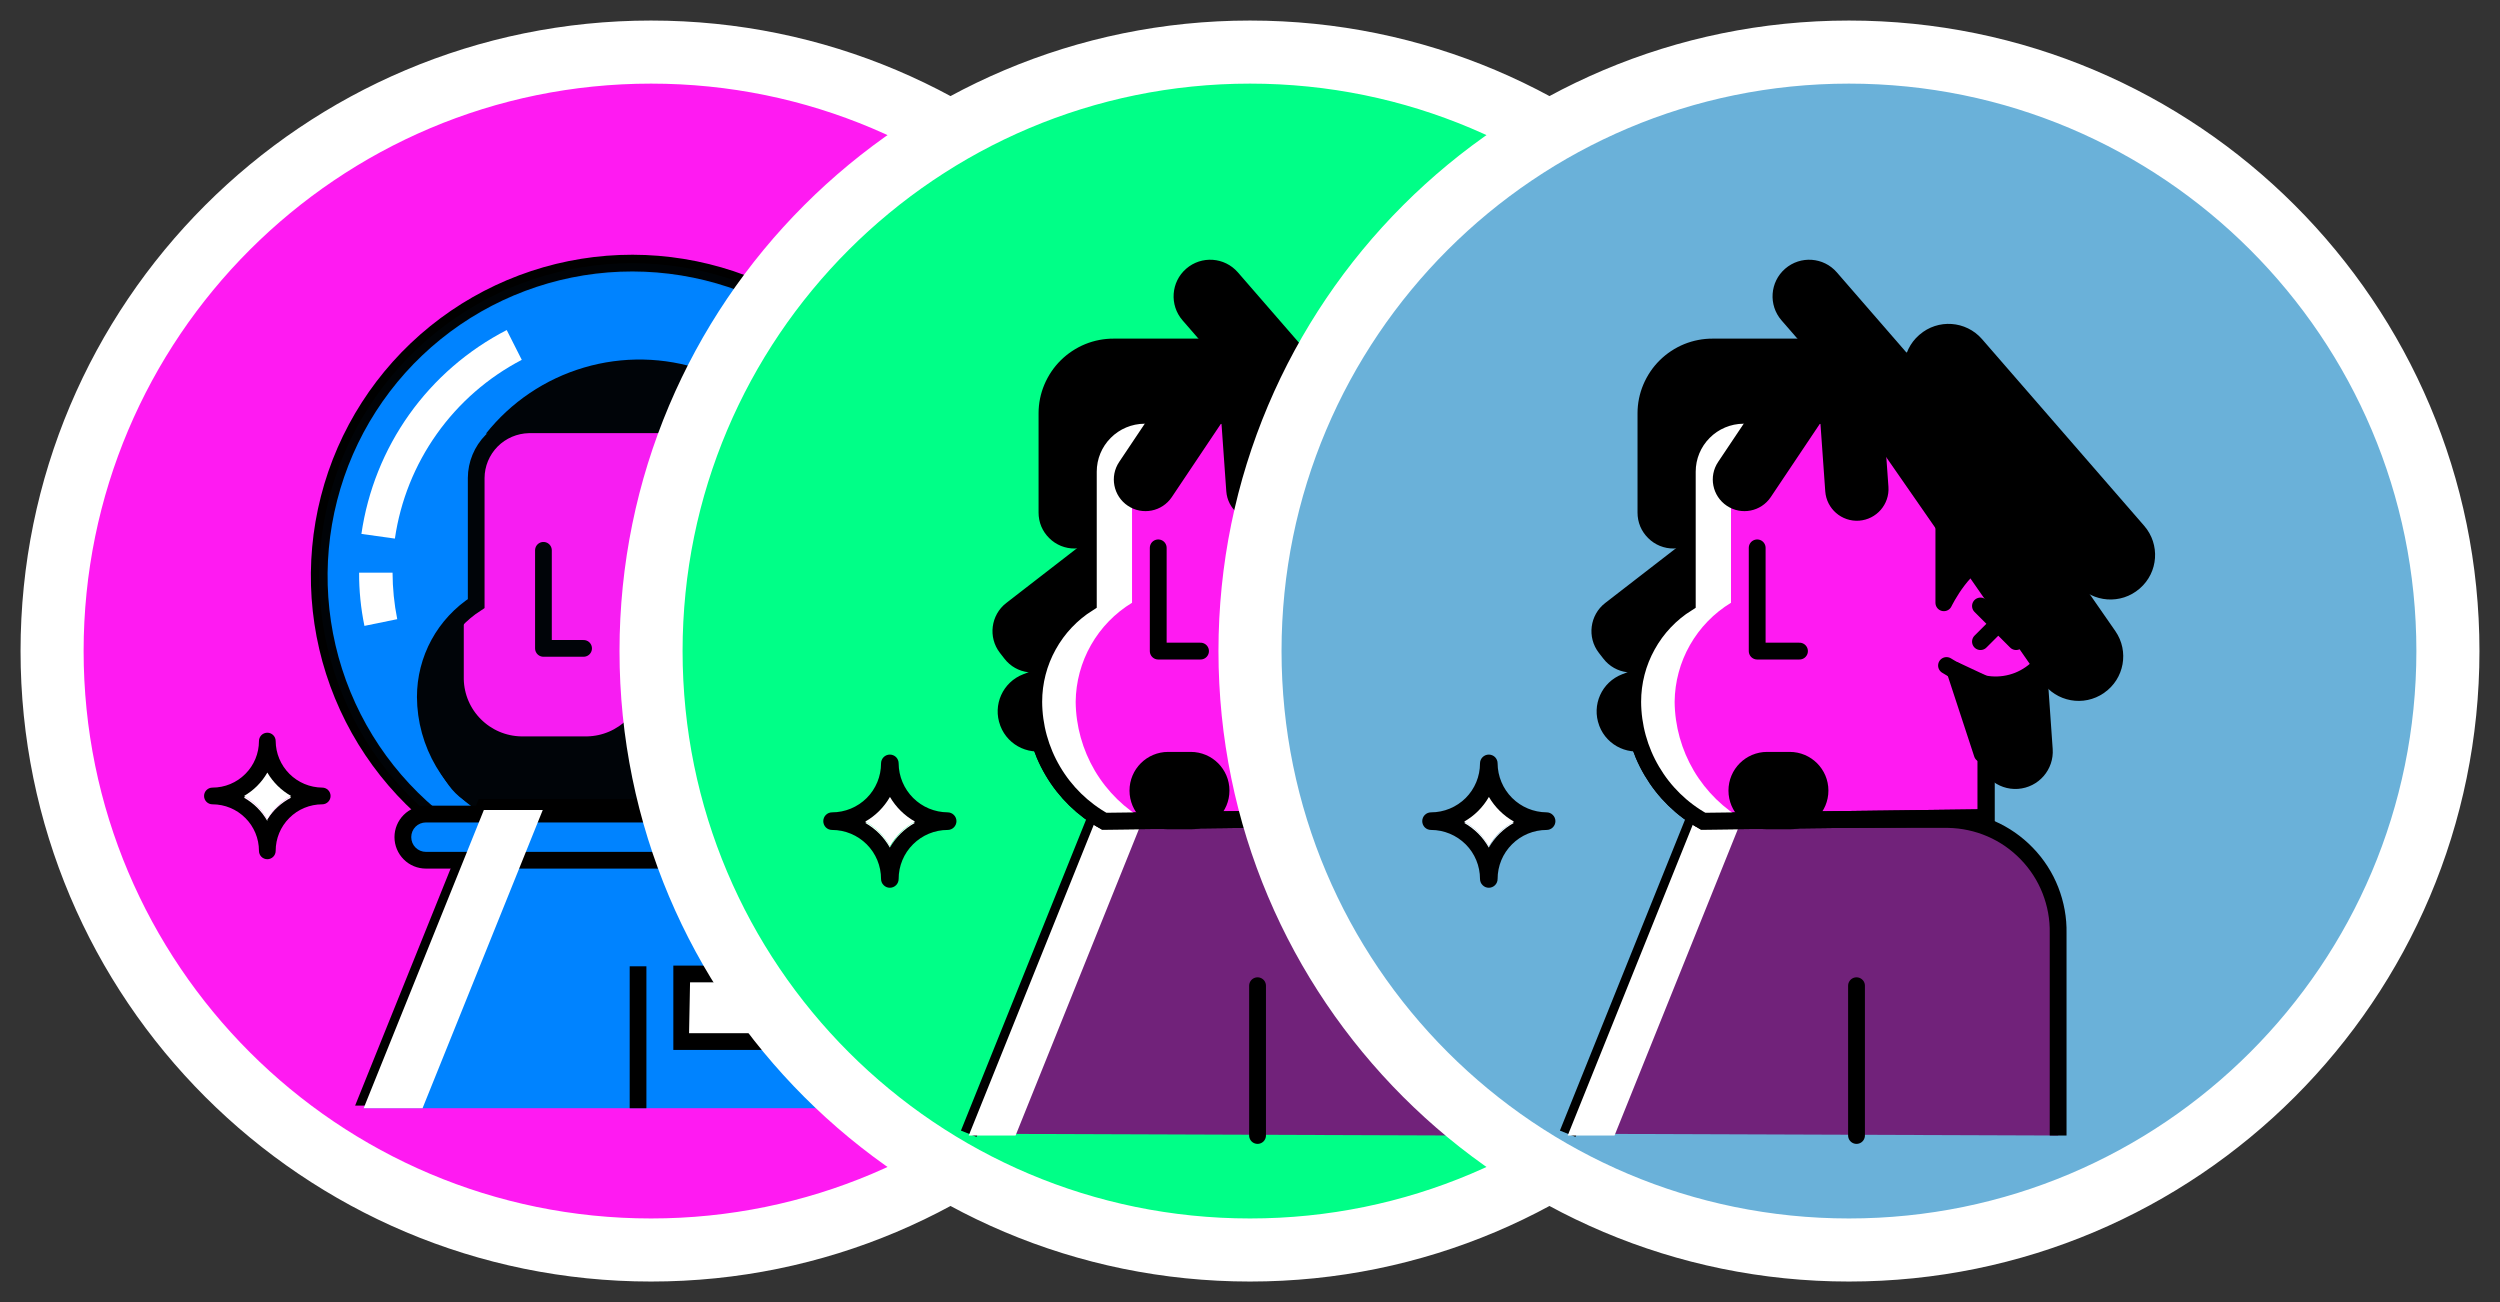<svg width="48" height="25" viewBox="0 0 48 25" fill="none" xmlns="http://www.w3.org/2000/svg">
<rect x="0" y="0" width="48" height="25" fill="#333333" stroke="none"/>
<g clip-path="url(#clip0_3775_11688)">
<path d="M1 12.5C1 18.851 6.149 24 12.5 24C18.851 24 24 18.851 24 12.5C24 6.149 18.851 1 12.5 1C6.149 1 1 6.149 1 12.5Z" fill="#FF1AF2"/>
<path d="M5.134 14.229C5.134 14.509 5.023 14.777 4.825 14.975C4.628 15.172 4.36 15.283 4.08 15.283C4.219 15.283 4.356 15.309 4.484 15.362C4.613 15.415 4.729 15.492 4.827 15.59C4.925 15.688 5.003 15.805 5.056 15.933C5.108 16.061 5.135 16.199 5.134 16.337C5.134 16.058 5.245 15.79 5.443 15.592C5.64 15.395 5.908 15.283 6.188 15.283C5.909 15.282 5.642 15.17 5.445 14.973C5.247 14.776 5.136 14.508 5.134 14.229ZM5.134 15.733C5.029 15.544 4.873 15.389 4.684 15.283C4.872 15.176 5.027 15.021 5.134 14.834C5.244 15.021 5.401 15.177 5.59 15.283C5.4 15.389 5.242 15.544 5.134 15.733Z" fill="white"/>
<path d="M6.187 15.122C5.95 15.12 5.724 15.025 5.557 14.858C5.39 14.691 5.295 14.465 5.293 14.229C5.293 14.186 5.276 14.145 5.246 14.115C5.216 14.085 5.175 14.068 5.133 14.068C5.09 14.068 5.049 14.085 5.019 14.115C4.989 14.145 4.972 14.186 4.972 14.229C4.972 14.465 4.878 14.693 4.71 14.86C4.543 15.028 4.316 15.122 4.079 15.122C4.036 15.122 3.995 15.139 3.965 15.169C3.935 15.199 3.918 15.24 3.918 15.283C3.918 15.325 3.935 15.366 3.965 15.396C3.995 15.426 4.036 15.443 4.079 15.443C4.316 15.443 4.543 15.537 4.71 15.705C4.878 15.872 4.972 16.099 4.972 16.336C4.972 16.379 4.989 16.42 5.019 16.45C5.049 16.48 5.09 16.497 5.133 16.497C5.175 16.497 5.216 16.48 5.246 16.45C5.276 16.42 5.293 16.379 5.293 16.336C5.293 16.099 5.387 15.872 5.555 15.705C5.722 15.537 5.95 15.443 6.187 15.443C6.229 15.443 6.27 15.426 6.3 15.396C6.33 15.366 6.347 15.325 6.347 15.283C6.347 15.24 6.33 15.199 6.3 15.169C6.27 15.139 6.229 15.122 6.187 15.122ZM5.133 15.764C5.027 15.576 4.872 15.42 4.683 15.315C4.87 15.207 5.026 15.052 5.133 14.865C5.242 15.053 5.4 15.208 5.589 15.315C5.402 15.411 5.245 15.555 5.133 15.732V15.764Z" fill="black"/>
<path d="M5.59 15.283C5.399 15.388 5.241 15.544 5.133 15.733C5.028 15.544 4.872 15.388 4.684 15.283C4.871 15.176 5.026 15.021 5.133 14.833C5.243 15.021 5.4 15.176 5.59 15.283Z" fill="white"/>
<path d="M15.621 15.956C16.676 15.206 17.46 14.136 17.857 12.904C18.254 11.672 18.242 10.345 17.825 9.12C17.407 7.896 16.605 6.839 15.538 6.106C14.471 5.374 13.196 5.006 11.903 5.056C10.61 5.107 9.368 5.574 8.361 6.387C7.355 7.2 6.637 8.317 6.317 9.57C5.996 10.824 6.088 12.148 6.58 13.345C7.072 14.542 7.937 15.548 9.047 16.213" fill="#0083FF"/>
<path d="M15.621 15.956C16.676 15.206 17.46 14.136 17.857 12.904C18.254 11.672 18.242 10.345 17.825 9.12C17.407 7.896 16.605 6.839 15.538 6.106C14.471 5.374 13.196 5.006 11.903 5.056C10.61 5.107 9.368 5.574 8.361 6.387C7.355 7.2 6.637 8.317 6.317 9.57C5.996 10.824 6.088 12.148 6.58 13.345C7.072 14.542 7.937 15.548 9.047 16.213" stroke="black" stroke-width="0.321" stroke-miterlimit="10"/>
<path d="M9.451 15.553C9.064 15.338 8.74 15.023 8.514 14.641C8.289 14.26 8.168 13.825 8.166 13.381C8.166 13.024 8.255 12.674 8.426 12.36C8.597 12.047 8.843 11.782 9.143 11.588V9.178C9.144 8.91 9.251 8.653 9.439 8.462C9.628 8.271 9.884 8.162 10.152 8.156H14.65V10.946H14.612V15.508L9.451 15.553Z" fill="#FF1AF2" stroke="black" stroke-width="0.321" stroke-miterlimit="10"/>
<path d="M10.434 10.566V12.449H11.205" stroke="black" stroke-width="0.321" stroke-linecap="round" stroke-linejoin="round"/>
<path d="M14.536 13.798L14.221 12.904L14.536 13.033V13.798Z" fill="black" stroke="black" stroke-width="0.321" stroke-miterlimit="10"/>
<path d="M9.328 8.328C9.81 7.72 10.469 7.276 11.213 7.057C11.958 6.837 12.752 6.853 13.487 7.102C14.222 7.351 14.862 7.821 15.32 8.448C15.777 9.074 16.03 9.827 16.044 10.603C16.044 11.447 15.743 12.262 15.195 12.904L13.364 8.046L9.328 8.328Z" fill="black"/>
<path d="M10.074 8.149H13.062V9.556C13.062 9.556 14.817 11.369 12.535 12.892V13.046C12.527 13.376 12.393 13.69 12.159 13.923C11.926 14.156 11.612 14.291 11.282 14.299H9.997C9.667 14.291 9.353 14.156 9.12 13.923C8.886 13.69 8.752 13.376 8.744 13.046V11.954C8.744 11.954 7.76 13.663 8.744 14.98C8.881 15.171 9.078 15.311 9.303 15.379C9.534 15.424 11.873 15.379 13.114 15.379C13.216 15.378 13.317 15.357 13.411 15.317C13.505 15.277 13.59 15.219 13.662 15.147C13.733 15.074 13.79 14.988 13.828 14.893C13.866 14.798 13.886 14.697 13.885 14.595V10.945L15.247 10.598L13.801 7.539L12.201 7.731L10.074 8.149Z" fill="black" stroke="black" stroke-width="0.321" stroke-linecap="round" stroke-linejoin="round"/>
<path d="M14.214 12.905C14.383 13.016 14.579 13.079 14.781 13.087C14.984 13.095 15.184 13.047 15.362 12.949C15.539 12.851 15.686 12.707 15.787 12.532C15.889 12.356 15.94 12.156 15.936 11.954C15.934 11.66 15.816 11.378 15.608 11.17C15.4 10.962 15.118 10.844 14.824 10.842C14.716 10.857 14.608 10.878 14.503 10.906L13.918 11.048V12.712L14.214 12.905Z" fill="#FF1AF2" stroke="black" stroke-width="0.321" stroke-linecap="round" stroke-linejoin="round"/>
<path d="M14.512 11.626L15.161 12.275" stroke="black" stroke-width="0.321" stroke-miterlimit="10" stroke-linecap="round"/>
<path d="M15.161 11.626L14.512 12.275" stroke="black" stroke-width="0.321" stroke-miterlimit="10" stroke-linecap="round"/>
<g opacity="0.18">
<path opacity="0.18" d="M15.621 15.958C16.676 15.208 17.46 14.137 17.857 12.906C18.254 11.674 18.242 10.347 17.825 9.122C17.407 7.897 16.605 6.84 15.538 6.108C14.471 5.376 13.196 5.008 11.903 5.058C10.61 5.109 9.368 5.575 8.361 6.389C7.355 7.202 6.637 8.319 6.317 9.572C5.996 10.826 6.088 12.15 6.58 13.347C7.072 14.543 7.937 15.55 9.047 16.215" fill="#0083FF"/>
<path opacity="0.18" d="M8.963 16.356C7.824 15.673 6.935 14.641 6.429 13.412C5.924 12.184 5.828 10.825 6.157 9.538C6.485 8.251 7.22 7.104 8.253 6.268C9.286 5.432 10.56 4.952 11.888 4.899C13.215 4.846 14.524 5.223 15.62 5.974C16.716 6.724 17.541 7.809 17.971 9.066C18.401 10.322 18.415 11.685 18.008 12.949C17.602 14.214 16.799 15.314 15.717 16.086L15.531 15.822C16.551 15.089 17.308 14.047 17.689 12.85C18.07 11.653 18.055 10.365 17.647 9.177C17.238 7.989 16.457 6.965 15.42 6.256C14.383 5.547 13.145 5.191 11.889 5.241C10.634 5.291 9.429 5.745 8.451 6.534C7.474 7.324 6.778 8.407 6.465 9.624C6.152 10.841 6.24 12.126 6.716 13.289C7.191 14.452 8.029 15.43 9.105 16.079L8.963 16.356Z" fill="black"/>
</g>
<path d="M1 12.5C1 18.851 6.149 24 12.5 24C18.851 24 24 18.851 24 12.5C24 6.149 18.851 1 12.5 1C6.149 1 1 6.149 1 12.5Z" stroke="white" stroke-width="1.211" stroke-miterlimit="10"/>
<path d="M6.997 12.017C6.928 11.681 6.893 11.338 6.895 10.995H7.537C7.538 11.295 7.568 11.594 7.627 11.888L6.997 12.017Z" fill="white"/>
<path d="M7.582 10.341L6.939 10.251C7.059 9.423 7.374 8.636 7.859 7.955C8.344 7.275 8.985 6.72 9.729 6.337L10.018 6.909C9.369 7.247 8.81 7.735 8.387 8.331C7.963 8.928 7.687 9.617 7.582 10.341Z" fill="white"/>
<path d="M15.936 17.596V21.278H6.984L9.285 15.552H13.925C14.191 15.554 14.455 15.608 14.7 15.712C14.946 15.816 15.168 15.967 15.355 16.157C15.542 16.346 15.689 16.571 15.789 16.818C15.889 17.065 15.939 17.329 15.936 17.596Z" fill="#0083FF"/>
<path d="M15.423 15.984C15.231 15.784 15.001 15.624 14.746 15.514C14.491 15.403 14.217 15.345 13.939 15.341H9.19L6.818 21.228H7.172L9.408 15.663H13.939C14.177 15.66 14.413 15.705 14.634 15.794C14.854 15.883 15.055 16.016 15.224 16.183C15.408 16.364 15.553 16.581 15.651 16.819C15.749 17.058 15.799 17.313 15.796 17.571V21.254H16.117V17.597C16.116 17.295 16.053 16.997 15.934 16.72C15.815 16.443 15.641 16.193 15.423 15.984Z" fill="black"/>
<path d="M12.411 18.553H12.09V21.278H12.411V18.553Z" fill="black"/>
<path d="M16.371 15.625H8.184C7.939 15.625 7.74 15.823 7.74 16.068C7.74 16.313 7.939 16.512 8.184 16.512H16.371C16.616 16.512 16.814 16.313 16.814 16.068C16.814 15.823 16.616 15.625 16.371 15.625Z" fill="#0083FF"/>
<path d="M16.372 16.677H8.178C8.018 16.677 7.864 16.614 7.751 16.5C7.638 16.387 7.574 16.233 7.574 16.073C7.574 15.913 7.638 15.759 7.751 15.646C7.864 15.533 8.018 15.469 8.178 15.469H16.372C16.532 15.469 16.686 15.533 16.799 15.646C16.913 15.759 16.976 15.913 16.976 16.073C16.976 16.233 16.913 16.387 16.799 16.5C16.686 16.614 16.532 16.677 16.372 16.677ZM8.178 15.791C8.103 15.791 8.031 15.82 7.978 15.873C7.925 15.926 7.896 15.998 7.896 16.073C7.896 16.148 7.925 16.22 7.978 16.273C8.031 16.326 8.103 16.356 8.178 16.356H16.372C16.447 16.356 16.519 16.326 16.572 16.273C16.625 16.22 16.655 16.148 16.655 16.073C16.655 15.998 16.625 15.926 16.572 15.873C16.519 15.82 16.447 15.791 16.372 15.791H8.178Z" fill="black"/>
<path d="M15.157 18.702H13.094V20H15.157V18.702Z" fill="white"/>
<path d="M15.293 20.159H12.928V18.539H15.293V20.159ZM13.23 19.837H14.971V18.861H13.249L13.23 19.837Z" fill="black"/>
<g style="mix-blend-mode:color-dodge">
<g style="mix-blend-mode:color-dodge">
<path d="M10.421 15.552L8.113 21.278H6.982L9.29 15.552H10.421Z" fill="white"/>
</g>
</g>
<path d="M12.5 12.5C12.5 18.851 17.649 24 24 24C30.351 24 35.5 18.851 35.5 12.5C35.5 6.149 30.351 1 24 1C17.649 1 12.5 6.149 12.5 12.5Z" fill="#00FF87" stroke="white" stroke-width="1.211" stroke-miterlimit="10"/>
<path d="M28.016 21.802V17.919C28.021 17.637 27.971 17.357 27.868 17.094C27.765 16.831 27.61 16.592 27.414 16.389C27.218 16.186 26.984 16.023 26.725 15.911C26.466 15.799 26.188 15.739 25.905 15.734H22.983H21.028L18.6 21.768" fill="#71227A"/>
<path d="M28.016 21.802V17.919C28.021 17.637 27.971 17.357 27.868 17.094C27.765 16.831 27.61 16.592 27.414 16.389C27.218 16.186 26.984 16.023 26.725 15.911C26.466 15.799 26.188 15.739 25.905 15.734H22.983H21.028L18.6 21.768" stroke="black" stroke-width="0.323" stroke-miterlimit="10"/>
<g style="mix-blend-mode:color-dodge">
<path d="M19.499 21.802L21.928 15.768H21.197H21.028L18.6 21.802H19.499Z" fill="white"/>
</g>
<path d="M24.145 18.926V21.801" stroke="black" stroke-width="0.323" stroke-linecap="round" stroke-linejoin="round"/>
<path d="M26.55 13.914L26.219 12.974L26.55 13.109V13.914Z" fill="black" stroke="black" stroke-width="0.323" stroke-miterlimit="10"/>
<path d="M21.078 8.156C21.431 7.706 21.877 7.339 22.387 7.079C22.896 6.82 23.456 6.675 24.027 6.655C25.089 6.627 26.119 7.022 26.89 7.753C27.66 8.483 28.11 9.489 28.14 10.551C28.138 11.437 27.824 12.294 27.254 12.973L25.313 7.852L21.078 8.156Z" fill="black"/>
<path d="M24.027 7C25 6.972 25.943 7.332 26.65 7.999C27.358 8.666 27.772 9.586 27.802 10.558C27.805 11.157 27.646 11.746 27.342 12.263L25.631 7.744L25.516 7.48H25.265L21.93 7.717C22.526 7.251 23.252 6.984 24.007 6.952L24.027 7ZM24.027 6.661C23.457 6.681 22.897 6.825 22.388 7.083C21.878 7.341 21.431 7.708 21.078 8.156L25.313 7.852L27.254 12.973C27.824 12.294 28.138 11.437 28.14 10.551C28.11 9.489 27.66 8.483 26.89 7.753C26.119 7.022 25.089 6.627 24.027 6.655V6.661Z" fill="black"/>
<path d="M27.209 11.635L26.525 12.319" stroke="black" stroke-width="0.323" stroke-linecap="round" stroke-linejoin="round"/>
<path d="M24.238 7.669C24.434 7.895 24.776 7.919 25.002 7.723C25.227 7.527 25.251 7.185 25.055 6.959L23.645 5.335C23.448 5.109 23.107 5.085 22.881 5.281C22.655 5.477 22.631 5.819 22.827 6.045L24.238 7.669Z" fill="black" stroke="black" stroke-width="0.323" stroke-linecap="round" stroke-linejoin="round"/>
<path d="M27.601 12.267C27.58 11.961 27.314 11.73 27.008 11.751C26.701 11.773 26.471 12.038 26.492 12.345L26.641 14.469C26.662 14.775 26.928 15.006 27.234 14.985C27.541 14.963 27.771 14.698 27.75 14.391L27.601 12.267Z" fill="black" stroke="black" stroke-width="0.324" stroke-linecap="round" stroke-linejoin="round"/>
<path d="M21.97 10.569L21.883 10.457C21.707 10.229 21.38 10.188 21.152 10.364L19.419 11.705C19.192 11.881 19.15 12.209 19.326 12.436L19.413 12.548C19.589 12.776 19.916 12.818 20.144 12.641L21.877 11.3C22.105 11.124 22.146 10.797 21.97 10.569Z" fill="black" stroke="black" stroke-width="0.323" stroke-linecap="round" stroke-linejoin="round"/>
<path d="M22.381 12.73L22.378 12.723C22.26 12.413 21.912 12.257 21.601 12.375L19.705 13.096C19.394 13.215 19.238 13.562 19.356 13.873L19.358 13.88C19.477 14.19 19.824 14.346 20.135 14.228L22.032 13.507C22.343 13.388 22.499 13.04 22.381 12.73Z" fill="black" stroke="black" stroke-width="0.323" stroke-linecap="round" stroke-linejoin="round"/>
<path d="M23.064 6.663H21.387C21.219 6.662 21.052 6.694 20.897 6.757C20.742 6.821 20.6 6.914 20.481 7.032C20.361 7.15 20.267 7.291 20.201 7.446C20.136 7.6 20.102 7.766 20.102 7.934V9.842C20.102 9.912 20.115 9.981 20.142 10.046C20.169 10.11 20.209 10.168 20.259 10.217C20.308 10.267 20.367 10.305 20.432 10.332C20.497 10.358 20.566 10.371 20.636 10.37C20.776 10.37 20.91 10.314 21.009 10.215C21.108 10.116 21.164 9.982 21.164 9.842V8.232H23.058L23.064 6.663Z" fill="black" stroke="black" stroke-width="0.323" stroke-linecap="round" stroke-linejoin="round"/>
<path d="M21.201 15.767C20.793 15.539 20.452 15.206 20.215 14.803C19.977 14.4 19.85 13.942 19.848 13.474C19.848 13.095 19.944 12.723 20.128 12.392C20.311 12.06 20.576 11.781 20.896 11.58V9.056C20.896 8.771 21.009 8.496 21.211 8.294C21.412 8.091 21.686 7.976 21.972 7.974H26.666V10.863H26.633V15.699L21.201 15.767Z" fill="#FF1AF2" stroke="black" stroke-width="0.323" stroke-miterlimit="10"/>
<path d="M22.238 10.519V12.501H23.05" stroke="black" stroke-width="0.323" stroke-linecap="round" stroke-linejoin="round"/>
<path d="M20.653 13.474C20.657 13.94 20.785 14.397 21.022 14.799C21.26 15.2 21.599 15.532 22.006 15.76H21.201C20.793 15.531 20.453 15.198 20.215 14.796C19.978 14.393 19.851 13.935 19.848 13.467C19.848 13.088 19.945 12.714 20.128 12.382C20.311 12.05 20.575 11.769 20.896 11.566V9.05C20.896 8.764 21.009 8.491 21.211 8.289C21.413 8.087 21.686 7.974 21.972 7.974H22.811C22.525 7.974 22.252 8.087 22.05 8.289C21.848 8.491 21.735 8.764 21.735 9.05V11.573C21.408 11.772 21.137 12.051 20.948 12.383C20.758 12.716 20.657 13.091 20.653 13.474Z" fill="white"/>
<path d="M21.201 15.767C20.793 15.539 20.452 15.206 20.215 14.803C19.977 14.4 19.85 13.942 19.848 13.474C19.848 13.095 19.944 12.723 20.128 12.392C20.311 12.06 20.576 11.781 20.896 11.58V9.056C20.896 8.771 21.009 8.496 21.211 8.294C21.412 8.091 21.686 7.976 21.972 7.974H26.666V10.863H26.633V15.699L21.201 15.767Z" stroke="black" stroke-width="0.323" stroke-miterlimit="10"/>
<path d="M23.667 7.51C23.804 7.305 23.75 7.028 23.545 6.891C23.34 6.753 23.063 6.808 22.925 7.013L21.623 8.958C21.485 9.162 21.54 9.44 21.745 9.577C21.95 9.714 22.227 9.659 22.364 9.455L23.667 7.51Z" fill="black" stroke="black" stroke-width="0.323" stroke-linecap="round" stroke-linejoin="round"/>
<path d="M24.43 7.024C24.413 6.778 24.199 6.593 23.953 6.61C23.707 6.628 23.522 6.841 23.54 7.087L23.706 9.422C23.724 9.668 23.937 9.853 24.183 9.836C24.429 9.818 24.614 9.605 24.597 9.359L24.43 7.024Z" fill="black" stroke="black" stroke-width="0.323" stroke-linecap="round" stroke-linejoin="round"/>
<path d="M25.873 12.778L26.211 12.981C26.366 13.074 26.54 13.13 26.719 13.146C26.899 13.161 27.08 13.134 27.248 13.068C27.415 13.001 27.566 12.897 27.686 12.763C27.807 12.629 27.895 12.469 27.944 12.295C27.993 12.122 28.001 11.939 27.967 11.762C27.934 11.584 27.86 11.417 27.751 11.273C27.642 11.13 27.501 11.013 27.34 10.932C27.178 10.852 27 10.809 26.82 10.809C26.708 10.824 26.598 10.847 26.489 10.877L25.873 11.019" fill="#FF1AF2"/>
<path d="M25.873 12.778L26.211 12.981C26.366 13.074 26.54 13.13 26.719 13.146C26.899 13.161 27.08 13.134 27.248 13.068C27.415 13.001 27.566 12.897 27.686 12.763C27.807 12.629 27.895 12.469 27.944 12.295C27.993 12.122 28.001 11.939 27.967 11.762C27.934 11.584 27.86 11.417 27.751 11.273C27.642 11.13 27.501 11.013 27.34 10.932C27.178 10.852 27 10.809 26.82 10.809C26.708 10.824 26.598 10.847 26.489 10.877L25.873 11.019" stroke="black" stroke-width="0.323" stroke-linecap="round" stroke-linejoin="round"/>
<path d="M26.525 11.635L27.209 12.319" stroke="black" stroke-width="0.323" stroke-linecap="round" stroke-linejoin="round"/>
<path d="M26.525 12.319L27.209 11.635" stroke="black" stroke-width="0.323" stroke-linecap="round" stroke-linejoin="round"/>
<path d="M24.897 7.534L24.891 7.538C24.578 7.755 24.5 8.185 24.718 8.498L27.843 12.999C28.06 13.312 28.49 13.39 28.803 13.173L28.808 13.169C29.121 12.952 29.199 12.522 28.982 12.209L25.857 7.708C25.64 7.395 25.21 7.317 24.897 7.534Z" fill="black" stroke="black" stroke-width="0.323" stroke-linecap="round" stroke-linejoin="round"/>
<path d="M25.822 9.719V11.573C25.822 11.573 26.248 10.693 26.742 10.707L25.822 9.719Z" fill="black" stroke="black" stroke-width="0.323" stroke-linecap="round" stroke-linejoin="round"/>
<path d="M26.031 12.866L26.559 14.476L26.552 13.11L26.031 12.866Z" fill="black" stroke="black" stroke-width="0.323" stroke-linecap="round" stroke-linejoin="round"/>
<path d="M22.862 14.598H22.429C22.108 14.598 21.848 14.858 21.848 15.179C21.848 15.501 22.108 15.761 22.429 15.761H22.862C23.184 15.761 23.444 15.501 23.444 15.179C23.444 14.858 23.184 14.598 22.862 14.598Z" fill="black" stroke="black" stroke-width="0.323" stroke-linecap="round" stroke-linejoin="round"/>
<path d="M25.46 6.549L25.454 6.553C25.167 6.803 25.136 7.239 25.386 7.527L28.5 11.112C28.75 11.399 29.186 11.43 29.474 11.18L29.479 11.176C29.767 10.926 29.797 10.49 29.547 10.202L26.433 6.617C26.183 6.33 25.747 6.299 25.46 6.549Z" fill="black" stroke="black" stroke-width="0.323" stroke-linecap="round" stroke-linejoin="round"/>
<path d="M17.086 14.665C17.086 14.959 16.969 15.242 16.761 15.45C16.553 15.658 16.271 15.774 15.977 15.774C16.122 15.774 16.267 15.802 16.402 15.857C16.537 15.912 16.66 15.994 16.763 16.097C16.866 16.201 16.948 16.323 17.003 16.458C17.059 16.593 17.087 16.738 17.086 16.884C17.086 16.59 17.203 16.307 17.411 16.099C17.619 15.891 17.901 15.774 18.195 15.774C17.902 15.773 17.62 15.655 17.413 15.448C17.205 15.24 17.088 14.959 17.086 14.665ZM17.086 16.248C16.975 16.049 16.811 15.885 16.612 15.774C16.81 15.662 16.973 15.498 17.086 15.301C17.201 15.498 17.367 15.662 17.566 15.774C17.362 15.892 17.195 16.066 17.086 16.275V16.248Z" fill="white"/>
<path d="M18.195 15.597C17.946 15.595 17.708 15.496 17.532 15.32C17.356 15.144 17.256 14.906 17.254 14.657C17.254 14.612 17.236 14.569 17.205 14.537C17.173 14.506 17.13 14.488 17.085 14.488C17.04 14.488 16.997 14.506 16.966 14.537C16.934 14.569 16.916 14.612 16.916 14.657C16.916 14.906 16.817 15.146 16.641 15.322C16.464 15.498 16.225 15.597 15.976 15.597C15.931 15.597 15.888 15.615 15.856 15.647C15.825 15.678 15.807 15.722 15.807 15.766C15.807 15.811 15.825 15.854 15.856 15.886C15.888 15.918 15.931 15.935 15.976 15.935C16.225 15.935 16.464 16.035 16.641 16.211C16.817 16.387 16.916 16.626 16.916 16.876C16.916 16.921 16.934 16.964 16.966 16.995C16.997 17.027 17.04 17.045 17.085 17.045C17.13 17.045 17.173 17.027 17.205 16.995C17.236 16.964 17.254 16.921 17.254 16.876C17.254 16.626 17.353 16.387 17.53 16.211C17.706 16.035 17.945 15.935 18.195 15.935C18.239 15.935 18.282 15.918 18.314 15.886C18.346 15.854 18.364 15.811 18.364 15.766C18.364 15.722 18.346 15.678 18.314 15.647C18.282 15.615 18.239 15.597 18.195 15.597ZM17.085 16.274C16.974 16.075 16.81 15.911 16.612 15.8C16.809 15.687 16.973 15.524 17.085 15.327C17.201 15.524 17.366 15.688 17.566 15.8C17.365 15.911 17.199 16.075 17.085 16.274Z" fill="black"/>
<path d="M17.567 15.774C17.366 15.885 17.2 16.049 17.087 16.248C16.976 16.049 16.812 15.885 16.613 15.774C16.811 15.662 16.974 15.498 17.087 15.301C17.202 15.498 17.368 15.662 17.567 15.774Z" fill="white"/>
<path d="M24 12.5C24 18.851 29.149 24 35.5 24C41.851 24 47 18.851 47 12.5C47 6.149 41.851 1 35.5 1C29.149 1 24 6.149 24 12.5Z" fill="#6AB1D9" stroke="white" stroke-width="1.211" stroke-miterlimit="10"/>
<path d="M39.516 21.802V17.919C39.522 17.637 39.471 17.357 39.368 17.094C39.265 16.831 39.111 16.592 38.914 16.389C38.718 16.186 38.484 16.023 38.225 15.911C37.966 15.799 37.688 15.739 37.406 15.734H34.483H32.528L30.1 21.768" fill="#71227A"/>
<path d="M39.516 21.802V17.919C39.522 17.637 39.471 17.357 39.368 17.094C39.265 16.831 39.111 16.592 38.914 16.389C38.718 16.186 38.484 16.023 38.225 15.911C37.966 15.799 37.688 15.739 37.406 15.734H34.483H32.528L30.1 21.768" stroke="black" stroke-width="0.323" stroke-miterlimit="10"/>
<g style="mix-blend-mode:color-dodge">
<path d="M30.999 21.802L33.428 15.768H32.697H32.528L30.1 21.802H30.999Z" fill="white"/>
</g>
<path d="M35.645 18.926V21.801" stroke="black" stroke-width="0.323" stroke-linecap="round" stroke-linejoin="round"/>
<path d="M38.05 13.914L37.719 12.974L38.05 13.109V13.914Z" fill="black" stroke="black" stroke-width="0.323" stroke-miterlimit="10"/>
<path d="M32.578 8.156C32.931 7.706 33.377 7.339 33.887 7.079C34.396 6.82 34.956 6.675 35.528 6.655C36.589 6.627 37.618 7.022 38.389 7.753C39.16 8.483 39.61 9.489 39.641 10.551C39.638 11.437 39.324 12.294 38.754 12.973L36.813 7.852L32.578 8.156Z" fill="black"/>
<path d="M35.528 7C36.5 6.972 37.443 7.332 38.15 7.999C38.858 8.666 39.272 9.586 39.302 10.558C39.304 11.157 39.146 11.746 38.842 12.263L37.131 7.744L37.016 7.48H36.766L33.431 7.717C34.026 7.251 34.752 6.984 35.507 6.952L35.528 7ZM35.528 6.661C34.957 6.681 34.397 6.825 33.888 7.083C33.378 7.341 32.931 7.708 32.578 8.156L36.813 7.852L38.754 12.973C39.324 12.294 39.638 11.437 39.641 10.551C39.61 9.489 39.16 8.483 38.389 7.753C37.618 7.022 36.589 6.627 35.528 6.655V6.661Z" fill="black"/>
<path d="M38.709 11.635L38.025 12.319" stroke="black" stroke-width="0.323" stroke-linecap="round" stroke-linejoin="round"/>
<path d="M35.738 7.669C35.934 7.895 36.276 7.919 36.502 7.723C36.727 7.527 36.751 7.185 36.555 6.959L35.145 5.335C34.949 5.109 34.607 5.085 34.381 5.281C34.155 5.477 34.131 5.819 34.327 6.045L35.738 7.669Z" fill="black" stroke="black" stroke-width="0.323" stroke-linecap="round" stroke-linejoin="round"/>
<path d="M39.101 12.267C39.08 11.961 38.814 11.73 38.508 11.751C38.202 11.773 37.971 12.038 37.992 12.345L38.141 14.469C38.162 14.775 38.428 15.006 38.734 14.985C39.041 14.963 39.272 14.698 39.25 14.391L39.101 12.267Z" fill="black" stroke="black" stroke-width="0.324" stroke-linecap="round" stroke-linejoin="round"/>
<path d="M33.47 10.569L33.383 10.457C33.207 10.229 32.88 10.188 32.653 10.364L30.919 11.705C30.692 11.881 30.65 12.209 30.826 12.436L30.913 12.548C31.089 12.776 31.416 12.818 31.644 12.641L33.377 11.3C33.605 11.124 33.646 10.797 33.47 10.569Z" fill="black" stroke="black" stroke-width="0.323" stroke-linecap="round" stroke-linejoin="round"/>
<path d="M33.881 12.73L33.878 12.723C33.76 12.413 33.412 12.257 33.101 12.375L31.205 13.096C30.894 13.215 30.738 13.562 30.856 13.873L30.858 13.88C30.977 14.19 31.324 14.346 31.635 14.228L33.532 13.507C33.843 13.388 33.999 13.04 33.881 12.73Z" fill="black" stroke="black" stroke-width="0.323" stroke-linecap="round" stroke-linejoin="round"/>
<path d="M34.565 6.663H32.887C32.719 6.662 32.553 6.694 32.397 6.757C32.242 6.821 32.1 6.914 31.981 7.032C31.861 7.15 31.767 7.291 31.701 7.446C31.636 7.6 31.602 7.766 31.602 7.934V9.842C31.602 9.912 31.615 9.981 31.642 10.046C31.669 10.11 31.709 10.168 31.759 10.217C31.808 10.267 31.867 10.305 31.932 10.332C31.997 10.358 32.066 10.371 32.136 10.37C32.276 10.37 32.41 10.314 32.509 10.215C32.608 10.116 32.664 9.982 32.664 9.842V8.232H34.558L34.565 6.663Z" fill="black" stroke="black" stroke-width="0.323" stroke-linecap="round" stroke-linejoin="round"/>
<path d="M32.701 15.767C32.292 15.539 31.952 15.206 31.715 14.803C31.477 14.4 31.35 13.942 31.348 13.474C31.348 13.095 31.444 12.723 31.628 12.392C31.811 12.06 32.075 11.781 32.396 11.58V9.056C32.396 8.771 32.509 8.496 32.711 8.294C32.912 8.091 33.186 7.976 33.472 7.974H38.166V10.863H38.133V15.699L32.701 15.767Z" fill="#FF1AF2" stroke="black" stroke-width="0.323" stroke-miterlimit="10"/>
<path d="M33.738 10.519V12.501H34.55" stroke="black" stroke-width="0.323" stroke-linecap="round" stroke-linejoin="round"/>
<path d="M32.153 13.474C32.157 13.94 32.285 14.397 32.522 14.799C32.76 15.2 33.099 15.532 33.506 15.76H32.701C32.293 15.531 31.953 15.198 31.715 14.796C31.478 14.393 31.351 13.935 31.348 13.467C31.348 13.088 31.445 12.714 31.628 12.382C31.811 12.05 32.075 11.769 32.396 11.566V9.05C32.396 8.764 32.51 8.491 32.711 8.289C32.913 8.087 33.187 7.974 33.472 7.974H34.311C34.025 7.974 33.752 8.087 33.55 8.289C33.348 8.491 33.235 8.764 33.235 9.05V11.573C32.908 11.772 32.637 12.051 32.448 12.383C32.258 12.716 32.157 13.091 32.153 13.474Z" fill="white"/>
<path d="M32.701 15.767C32.292 15.539 31.952 15.206 31.715 14.803C31.477 14.4 31.35 13.942 31.348 13.474C31.348 13.095 31.444 12.723 31.628 12.392C31.811 12.06 32.075 11.781 32.396 11.58V9.056C32.396 8.771 32.509 8.496 32.711 8.294C32.912 8.091 33.186 7.976 33.472 7.974H38.166V10.863H38.133V15.699L32.701 15.767Z" stroke="black" stroke-width="0.323" stroke-miterlimit="10"/>
<path d="M35.167 7.51C35.304 7.305 35.25 7.028 35.045 6.891C34.84 6.753 34.563 6.808 34.425 7.013L33.123 8.958C32.985 9.162 33.04 9.44 33.245 9.577C33.45 9.714 33.727 9.659 33.864 9.455L35.167 7.51Z" fill="black" stroke="black" stroke-width="0.323" stroke-linecap="round" stroke-linejoin="round"/>
<path d="M35.93 7.024C35.913 6.778 35.699 6.593 35.453 6.61C35.207 6.628 35.022 6.841 35.04 7.087L35.206 9.422C35.224 9.668 35.437 9.853 35.683 9.836C35.929 9.818 36.114 9.605 36.097 9.359L35.93 7.024Z" fill="black" stroke="black" stroke-width="0.323" stroke-linecap="round" stroke-linejoin="round"/>
<path d="M37.373 12.778L37.711 12.981C37.866 13.074 38.039 13.13 38.219 13.146C38.399 13.161 38.58 13.134 38.748 13.068C38.915 13.001 39.066 12.897 39.186 12.763C39.307 12.629 39.395 12.469 39.444 12.295C39.493 12.122 39.501 11.939 39.467 11.762C39.434 11.584 39.359 11.417 39.251 11.273C39.142 11.13 39.001 11.013 38.84 10.932C38.678 10.852 38.501 10.809 38.32 10.809C38.208 10.824 38.097 10.847 37.989 10.877L37.373 11.019" fill="#FF1AF2"/>
<path d="M37.373 12.778L37.711 12.981C37.866 13.074 38.039 13.13 38.219 13.146C38.399 13.161 38.58 13.134 38.748 13.068C38.915 13.001 39.066 12.897 39.186 12.763C39.307 12.629 39.395 12.469 39.444 12.295C39.493 12.122 39.501 11.939 39.467 11.762C39.434 11.584 39.359 11.417 39.251 11.273C39.142 11.13 39.001 11.013 38.84 10.932C38.678 10.852 38.501 10.809 38.32 10.809C38.208 10.824 38.097 10.847 37.989 10.877L37.373 11.019" stroke="black" stroke-width="0.323" stroke-linecap="round" stroke-linejoin="round"/>
<path d="M38.025 11.635L38.709 12.319" stroke="black" stroke-width="0.323" stroke-linecap="round" stroke-linejoin="round"/>
<path d="M38.025 12.319L38.709 11.635" stroke="black" stroke-width="0.323" stroke-linecap="round" stroke-linejoin="round"/>
<path d="M36.397 7.534L36.391 7.538C36.078 7.755 36 8.185 36.218 8.498L39.343 12.999C39.56 13.312 39.99 13.39 40.303 13.173L40.308 13.169C40.621 12.952 40.699 12.522 40.482 12.209L37.357 7.708C37.139 7.395 36.71 7.317 36.397 7.534Z" fill="black" stroke="black" stroke-width="0.323" stroke-linecap="round" stroke-linejoin="round"/>
<path d="M37.322 9.719V11.573C37.322 11.573 37.748 10.693 38.242 10.707L37.322 9.719Z" fill="black" stroke="black" stroke-width="0.323" stroke-linecap="round" stroke-linejoin="round"/>
<path d="M37.531 12.866L38.059 14.476L38.052 13.11L37.531 12.866Z" fill="black" stroke="black" stroke-width="0.323" stroke-linecap="round" stroke-linejoin="round"/>
<path d="M34.362 14.598H33.929C33.608 14.598 33.348 14.858 33.348 15.179C33.348 15.501 33.608 15.761 33.929 15.761H34.362C34.684 15.761 34.944 15.501 34.944 15.179C34.944 14.858 34.684 14.598 34.362 14.598Z" fill="black" stroke="black" stroke-width="0.323" stroke-linecap="round" stroke-linejoin="round"/>
<path d="M36.96 6.549L36.955 6.553C36.667 6.803 36.636 7.239 36.886 7.527L40 11.112C40.25 11.399 40.686 11.43 40.974 11.18L40.979 11.176C41.267 10.926 41.297 10.49 41.047 10.202L37.933 6.617C37.683 6.33 37.247 6.299 36.96 6.549Z" fill="black" stroke="black" stroke-width="0.323" stroke-linecap="round" stroke-linejoin="round"/>
<path d="M28.586 14.665C28.586 14.959 28.469 15.242 28.261 15.45C28.053 15.658 27.771 15.774 27.477 15.774C27.622 15.774 27.767 15.802 27.902 15.857C28.037 15.912 28.16 15.994 28.263 16.097C28.366 16.201 28.448 16.323 28.503 16.458C28.559 16.593 28.587 16.738 28.586 16.884C28.586 16.59 28.703 16.307 28.911 16.099C29.119 15.891 29.401 15.774 29.695 15.774C29.402 15.773 29.12 15.655 28.913 15.448C28.705 15.24 28.588 14.959 28.586 14.665ZM28.586 16.248C28.475 16.049 28.311 15.885 28.112 15.774C28.31 15.662 28.473 15.498 28.586 15.301C28.701 15.498 28.867 15.662 29.066 15.774C28.862 15.892 28.695 16.066 28.586 16.275V16.248Z" fill="white"/>
<path d="M29.695 15.597C29.446 15.595 29.208 15.496 29.032 15.32C28.856 15.144 28.756 14.906 28.754 14.657C28.754 14.612 28.736 14.569 28.705 14.537C28.673 14.506 28.63 14.488 28.585 14.488C28.54 14.488 28.497 14.506 28.466 14.537C28.434 14.569 28.416 14.612 28.416 14.657C28.416 14.906 28.317 15.146 28.141 15.322C27.964 15.498 27.725 15.597 27.476 15.597C27.431 15.597 27.388 15.615 27.356 15.647C27.325 15.678 27.307 15.722 27.307 15.766C27.307 15.811 27.325 15.854 27.356 15.886C27.388 15.918 27.431 15.935 27.476 15.935C27.725 15.935 27.964 16.035 28.141 16.211C28.317 16.387 28.416 16.626 28.416 16.876C28.416 16.921 28.434 16.964 28.466 16.995C28.497 17.027 28.54 17.045 28.585 17.045C28.63 17.045 28.673 17.027 28.705 16.995C28.736 16.964 28.754 16.921 28.754 16.876C28.754 16.626 28.853 16.387 29.03 16.211C29.206 16.035 29.445 15.935 29.695 15.935C29.739 15.935 29.782 15.918 29.814 15.886C29.846 15.854 29.864 15.811 29.864 15.766C29.864 15.722 29.846 15.678 29.814 15.647C29.782 15.615 29.739 15.597 29.695 15.597ZM28.585 16.274C28.474 16.075 28.31 15.911 28.112 15.8C28.309 15.687 28.473 15.524 28.585 15.327C28.701 15.524 28.866 15.688 29.066 15.8C28.865 15.911 28.699 16.075 28.585 16.274Z" fill="black"/>
<path d="M29.067 15.774C28.866 15.885 28.7 16.049 28.587 16.248C28.476 16.049 28.312 15.885 28.113 15.774C28.311 15.662 28.474 15.498 28.587 15.301C28.702 15.498 28.868 15.662 29.067 15.774Z" fill="white"/>
</g>
<defs>
<clipPath id="clip0_3775_11688">
<rect width="48" height="25" fill="white"/>
</clipPath>
</defs>
</svg>
